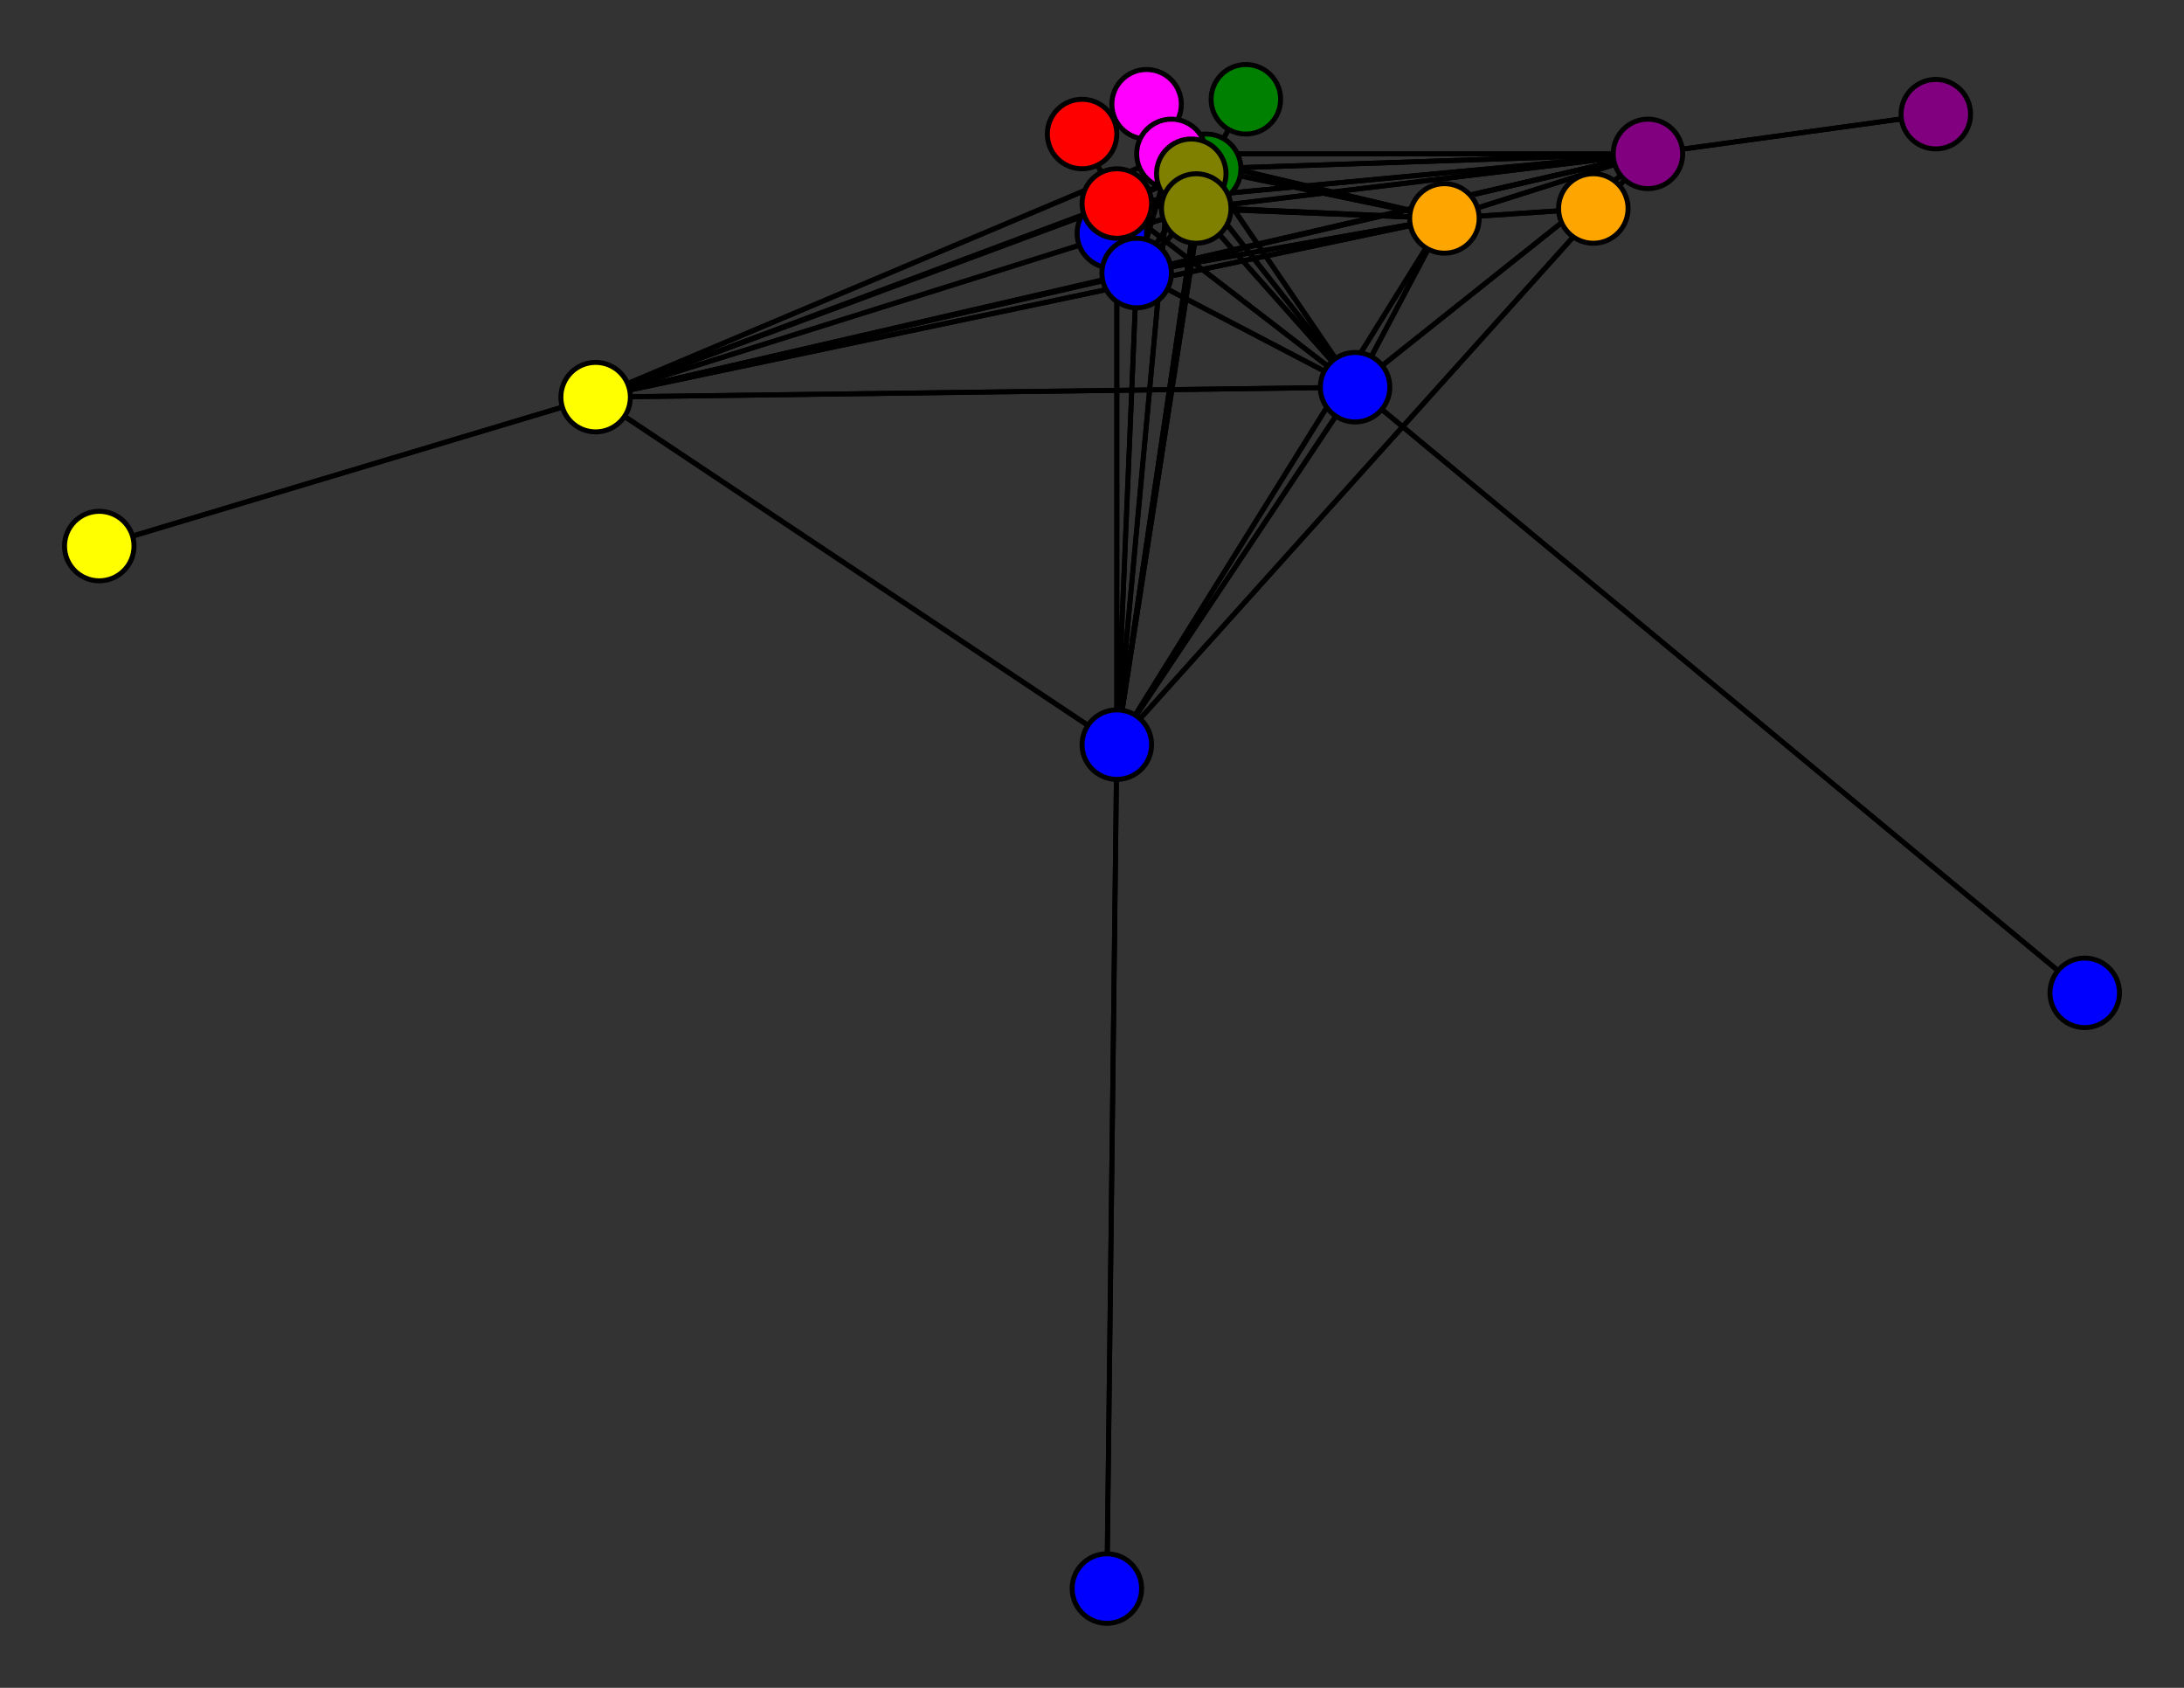 <svg width="440" height="340" xmlns="http://www.w3.org/2000/svg">
<rect width="100%" height="100%" fill="#333333" stroke="none"/>
<path stroke-width="1" stroke="black" d="M 224 47 229 55"/>
<path stroke-width="1" stroke="black" d="M 273 78 225 41"/>
<path stroke-width="1" stroke="black" d="M 273 78 229 55"/>
<path stroke-width="1" stroke="black" d="M 420 200 273 78"/>
<path stroke-width="1" stroke="black" d="M 225 150 241 42"/>
<path stroke-width="1" stroke="black" d="M 225 150 236 31"/>
<path stroke-width="1" stroke="black" d="M 225 150 273 78"/>
<path stroke-width="1" stroke="black" d="M 225 150 223 320"/>
<path stroke-width="1" stroke="black" d="M 225 150 120 80"/>
<path stroke-width="1" stroke="black" d="M 225 150 332 31"/>
<path stroke-width="1" stroke="black" d="M 225 150 291 44"/>
<path stroke-width="1" stroke="black" d="M 225 150 243 34"/>
<path stroke-width="1" stroke="black" d="M 225 150 225 41"/>
<path stroke-width="1" stroke="black" d="M 225 150 229 55"/>
<path stroke-width="1" stroke="black" d="M 223 320 225 150"/>
<path stroke-width="1" stroke="black" d="M 120 80 241 42"/>
<path stroke-width="1" stroke="black" d="M 120 80 236 31"/>
<path stroke-width="1" stroke="black" d="M 120 80 273 78"/>
<path stroke-width="1" stroke="black" d="M 120 80 225 150"/>
<path stroke-width="1" stroke="black" d="M 120 80 20 110"/>
<path stroke-width="1" stroke="black" d="M 120 80 332 31"/>
<path stroke-width="1" stroke="black" d="M 120 80 291 44"/>
<path stroke-width="1" stroke="black" d="M 120 80 243 34"/>
<path stroke-width="1" stroke="black" d="M 120 80 225 41"/>
<path stroke-width="1" stroke="black" d="M 273 78 243 34"/>
<path stroke-width="1" stroke="black" d="M 273 78 291 44"/>
<path stroke-width="1" stroke="black" d="M 273 78 332 31"/>
<path stroke-width="1" stroke="black" d="M 273 78 120 80"/>
<path stroke-width="1" stroke="black" d="M 241 42 273 78"/>
<path stroke-width="1" stroke="black" d="M 241 42 225 150"/>
<path stroke-width="1" stroke="black" d="M 241 42 120 80"/>
<path stroke-width="1" stroke="black" d="M 241 42 332 31"/>
<path stroke-width="1" stroke="black" d="M 241 42 291 44"/>
<path stroke-width="1" stroke="black" d="M 241 42 243 34"/>
<path stroke-width="1" stroke="black" d="M 241 42 225 41"/>
<path stroke-width="1" stroke="black" d="M 241 42 229 55"/>
<path stroke-width="1" stroke="black" d="M 240 35 241 42"/>
<path stroke-width="1" stroke="black" d="M 236 31 241 42"/>
<path stroke-width="1" stroke="black" d="M 236 31 231 21"/>
<path stroke-width="1" stroke="black" d="M 120 80 229 55"/>
<path stroke-width="1" stroke="black" d="M 236 31 273 78"/>
<path stroke-width="1" stroke="black" d="M 236 31 120 80"/>
<path stroke-width="1" stroke="black" d="M 236 31 332 31"/>
<path stroke-width="1" stroke="black" d="M 236 31 291 44"/>
<path stroke-width="1" stroke="black" d="M 236 31 243 34"/>
<path stroke-width="1" stroke="black" d="M 236 31 225 41"/>
<path stroke-width="1" stroke="black" d="M 236 31 229 55"/>
<path stroke-width="1" stroke="black" d="M 231 21 236 31"/>
<path stroke-width="1" stroke="black" d="M 273 78 241 42"/>
<path stroke-width="1" stroke="black" d="M 273 78 236 31"/>
<path stroke-width="1" stroke="black" d="M 273 78 420 200"/>
<path stroke-width="1" stroke="black" d="M 273 78 225 150"/>
<path stroke-width="1" stroke="black" d="M 236 31 225 150"/>
<path stroke-width="1" stroke="black" d="M 20 110 120 80"/>
<path stroke-width="1" stroke="black" d="M 332 31 241 42"/>
<path stroke-width="1" stroke="black" d="M 332 31 236 31"/>
<path stroke-width="1" stroke="black" d="M 243 34 225 41"/>
<path stroke-width="1" stroke="black" d="M 243 34 229 55"/>
<path stroke-width="1" stroke="black" d="M 251 20 243 34"/>
<path stroke-width="1" stroke="black" d="M 225 41 241 42"/>
<path stroke-width="1" stroke="black" d="M 225 41 236 31"/>
<path stroke-width="1" stroke="black" d="M 225 41 273 78"/>
<path stroke-width="1" stroke="black" d="M 225 41 225 150"/>
<path stroke-width="1" stroke="black" d="M 225 41 120 80"/>
<path stroke-width="1" stroke="black" d="M 225 41 332 31"/>
<path stroke-width="1" stroke="black" d="M 225 41 291 44"/>
<path stroke-width="1" stroke="black" d="M 225 41 243 34"/>
<path stroke-width="1" stroke="black" d="M 243 34 251 20"/>
<path stroke-width="1" stroke="black" d="M 225 41 218 27"/>
<path stroke-width="1" stroke="black" d="M 218 27 225 41"/>
<path stroke-width="1" stroke="black" d="M 229 55 241 42"/>
<path stroke-width="1" stroke="black" d="M 229 55 236 31"/>
<path stroke-width="1" stroke="black" d="M 229 55 273 78"/>
<path stroke-width="1" stroke="black" d="M 229 55 225 150"/>
<path stroke-width="1" stroke="black" d="M 229 55 120 80"/>
<path stroke-width="1" stroke="black" d="M 229 55 332 31"/>
<path stroke-width="1" stroke="black" d="M 229 55 291 44"/>
<path stroke-width="1" stroke="black" d="M 229 55 243 34"/>
<path stroke-width="1" stroke="black" d="M 229 55 225 41"/>
<path stroke-width="1" stroke="black" d="M 229 55 224 47"/>
<path stroke-width="1" stroke="black" d="M 225 41 229 55"/>
<path stroke-width="1" stroke="black" d="M 241 42 236 31"/>
<path stroke-width="1" stroke="black" d="M 243 34 291 44"/>
<path stroke-width="1" stroke="black" d="M 243 34 120 80"/>
<path stroke-width="1" stroke="black" d="M 332 31 273 78"/>
<path stroke-width="1" stroke="black" d="M 332 31 225 150"/>
<path stroke-width="1" stroke="black" d="M 332 31 120 80"/>
<path stroke-width="1" stroke="black" d="M 332 31 390 23"/>
<path stroke-width="1" stroke="black" d="M 332 31 291 44"/>
<path stroke-width="1" stroke="black" d="M 332 31 243 34"/>
<path stroke-width="1" stroke="black" d="M 332 31 225 41"/>
<path stroke-width="1" stroke="black" d="M 332 31 229 55"/>
<path stroke-width="1" stroke="black" d="M 390 23 332 31"/>
<path stroke-width="1" stroke="black" d="M 291 44 241 42"/>
<path stroke-width="1" stroke="black" d="M 291 44 236 31"/>
<path stroke-width="1" stroke="black" d="M 243 34 332 31"/>
<path stroke-width="1" stroke="black" d="M 291 44 273 78"/>
<path stroke-width="1" stroke="black" d="M 291 44 120 80"/>
<path stroke-width="1" stroke="black" d="M 291 44 332 31"/>
<path stroke-width="1" stroke="black" d="M 291 44 321 42"/>
<path stroke-width="1" stroke="black" d="M 291 44 243 34"/>
<path stroke-width="1" stroke="black" d="M 291 44 225 41"/>
<path stroke-width="1" stroke="black" d="M 291 44 229 55"/>
<path stroke-width="1" stroke="black" d="M 321 42 291 44"/>
<path stroke-width="1" stroke="black" d="M 243 34 241 42"/>
<path stroke-width="1" stroke="black" d="M 243 34 236 31"/>
<path stroke-width="1" stroke="black" d="M 243 34 273 78"/>
<path stroke-width="1" stroke="black" d="M 243 34 225 150"/>
<path stroke-width="1" stroke="black" d="M 291 44 225 150"/>
<path stroke-width="1" stroke="black" d="M 241 42 240 35"/>
<circle cx="224" cy="47" r="7.0" style="fill:blue;stroke:black;stroke-width:1.0"/>
<circle cx="229" cy="55" r="7.0" style="fill:blue;stroke:black;stroke-width:1.0"/>
<circle cx="218" cy="27" r="7.0" style="fill:red;stroke:black;stroke-width:1.0"/>
<circle cx="225" cy="41" r="7.0" style="fill:red;stroke:black;stroke-width:1.0"/>
<circle cx="251" cy="20" r="7.0" style="fill:green;stroke:black;stroke-width:1.0"/>
<circle cx="243" cy="34" r="7.0" style="fill:green;stroke:black;stroke-width:1.0"/>
<circle cx="321" cy="42" r="7.0" style="fill:orange;stroke:black;stroke-width:1.0"/>
<circle cx="291" cy="44" r="7.0" style="fill:orange;stroke:black;stroke-width:1.0"/>
<circle cx="390" cy="23" r="7.0" style="fill:purple;stroke:black;stroke-width:1.0"/>
<circle cx="332" cy="31" r="7.0" style="fill:purple;stroke:black;stroke-width:1.0"/>
<circle cx="20" cy="110" r="7.0" style="fill:yellow;stroke:black;stroke-width:1.0"/>
<circle cx="120" cy="80" r="7.0" style="fill:yellow;stroke:black;stroke-width:1.0"/>
<circle cx="223" cy="320" r="7.0" style="fill:blue;stroke:black;stroke-width:1.0"/>
<circle cx="225" cy="150" r="7.0" style="fill:blue;stroke:black;stroke-width:1.0"/>
<circle cx="420" cy="200" r="7.0" style="fill:blue;stroke:black;stroke-width:1.0"/>
<circle cx="273" cy="78" r="7.0" style="fill:blue;stroke:black;stroke-width:1.0"/>
<circle cx="231" cy="21" r="7.0" style="fill:fuchsia;stroke:black;stroke-width:1.0"/>
<circle cx="236" cy="31" r="7.0" style="fill:fuchsia;stroke:black;stroke-width:1.0"/>
<circle cx="240" cy="35" r="7.0" style="fill:olive;stroke:black;stroke-width:1.0"/>
<circle cx="241" cy="42" r="7.0" style="fill:olive;stroke:black;stroke-width:1.0"/>
</svg>
